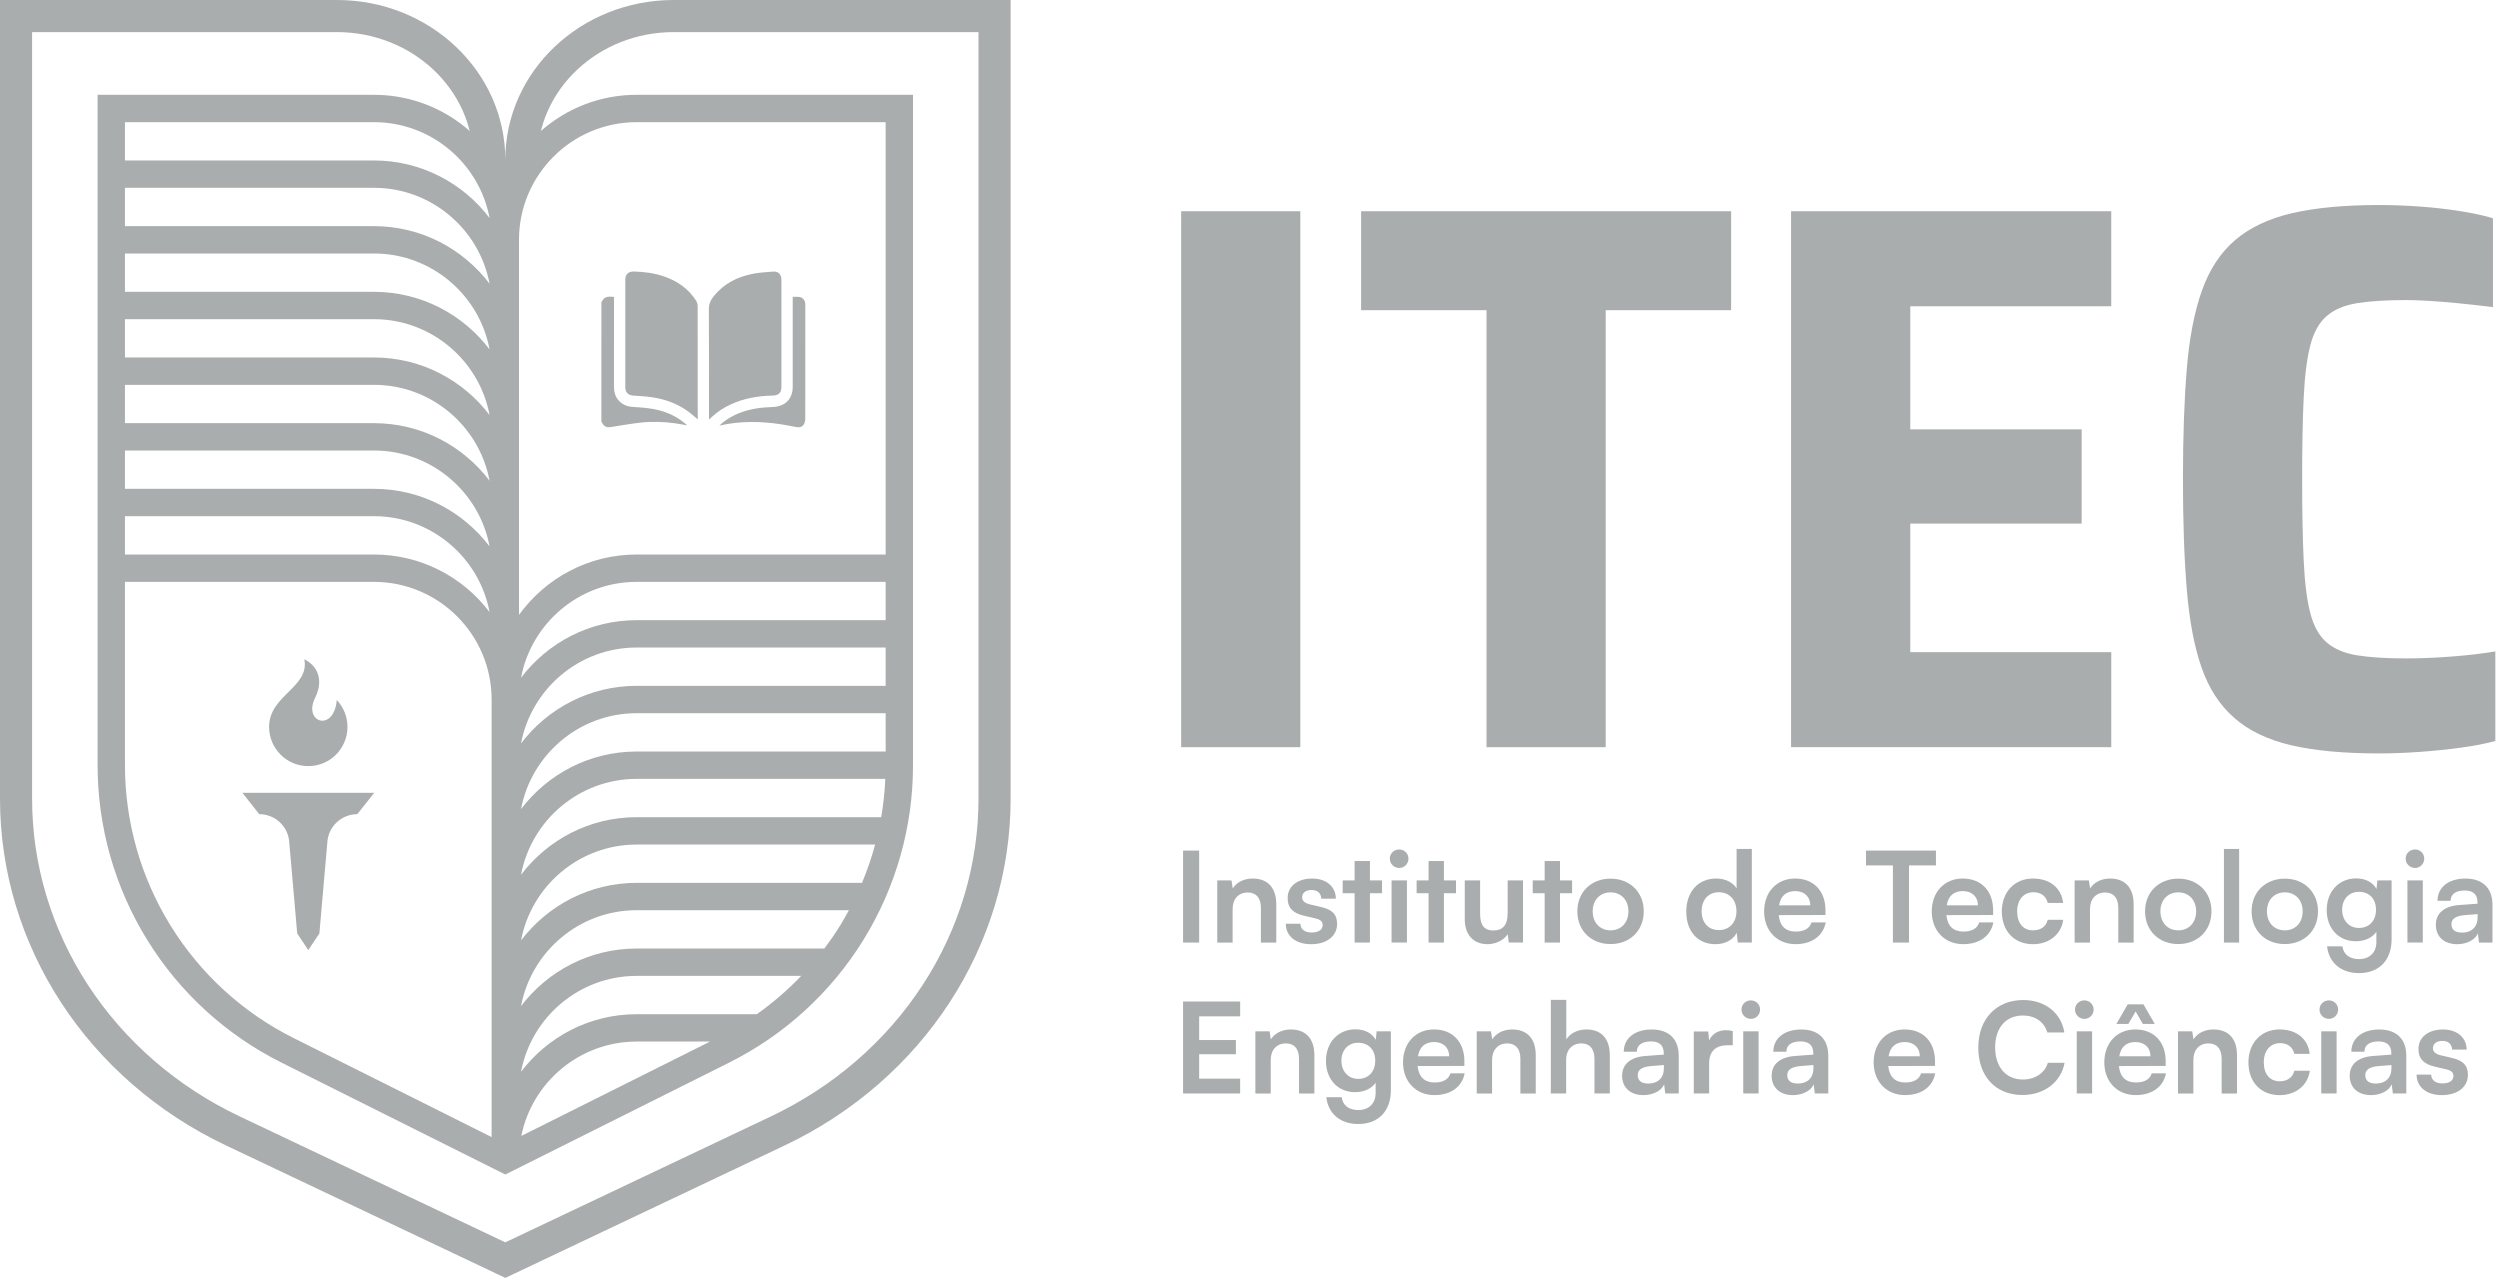 <svg width="107" height="55" viewBox="0 0 107 55" fill="none" xmlns="http://www.w3.org/2000/svg">
<path d="M12.382 36.076L12.72 39.951L13.195 40.663L13.67 39.951L14.008 36.076C14.038 35.388 14.605 34.846 15.294 34.846L16.016 33.933H10.374L11.096 34.846C11.785 34.846 12.352 35.388 12.382 36.076Z" fill="#AAADAD"/>
<path d="M13.195 32.79C14.121 32.79 14.872 32.039 14.872 31.113C14.872 30.666 14.698 30.261 14.414 29.96C14.299 31.353 12.95 30.939 13.493 29.851C13.823 29.189 13.668 28.538 13.024 28.215C13.265 29.419 11.517 29.749 11.517 31.112C11.518 32.039 12.268 32.79 13.195 32.79Z" fill="#AAADAD"/>
<path d="M25.74 12.943C25.852 12.717 25.952 12.672 26.279 12.709C26.279 12.743 26.279 12.779 26.279 12.815C26.279 14.062 26.28 15.309 26.278 16.556C26.278 16.761 26.323 16.95 26.455 17.112C26.609 17.3 26.809 17.394 27.052 17.412C27.34 17.434 27.63 17.449 27.915 17.498C28.407 17.582 28.864 17.761 29.261 18.076C29.301 18.107 29.339 18.141 29.377 18.174C29.386 18.181 29.392 18.191 29.406 18.205C29.231 18.175 29.066 18.141 28.899 18.118C28.408 18.05 27.914 18.033 27.421 18.088C26.996 18.136 26.573 18.209 26.151 18.277C25.948 18.309 25.839 18.251 25.739 18.041C25.74 16.342 25.74 14.643 25.74 12.943Z" fill="#AAADAD"/>
<path d="M29.859 17.945C29.729 17.836 29.612 17.729 29.485 17.634C29.015 17.285 28.481 17.086 27.906 17.003C27.643 16.964 27.376 16.949 27.11 16.932C26.886 16.917 26.763 16.799 26.763 16.576C26.763 15.043 26.763 13.509 26.763 11.975C26.763 11.735 26.898 11.614 27.14 11.621C27.576 11.634 28.004 11.688 28.419 11.831C28.987 12.025 29.458 12.349 29.786 12.859C29.828 12.925 29.859 13.011 29.86 13.089C29.864 14.694 29.863 16.298 29.863 17.903C29.862 17.915 29.861 17.926 29.859 17.945Z" fill="#AAADAD"/>
<path d="M30.345 17.943C30.345 17.902 30.345 17.868 30.345 17.834C30.345 16.303 30.349 14.773 30.339 13.242C30.338 13.013 30.415 12.839 30.553 12.671C30.983 12.141 31.553 11.85 32.209 11.721C32.502 11.663 32.804 11.646 33.104 11.623C33.311 11.607 33.444 11.751 33.445 11.969C33.445 12.818 33.445 13.668 33.445 14.517C33.445 15.195 33.445 15.875 33.445 16.553C33.445 16.809 33.328 16.926 33.071 16.931C32.449 16.943 31.846 17.045 31.277 17.307C30.965 17.451 30.682 17.637 30.434 17.876C30.414 17.896 30.393 17.916 30.372 17.935C30.368 17.938 30.362 17.938 30.345 17.943Z" fill="#AAADAD"/>
<path d="M33.928 12.705C34.027 12.705 34.112 12.699 34.197 12.707C34.337 12.719 34.45 12.839 34.465 12.983C34.468 13.009 34.468 13.034 34.468 13.06C34.468 14.682 34.469 16.304 34.466 17.927C34.466 18 34.448 18.081 34.413 18.145C34.352 18.256 34.243 18.305 34.116 18.284C33.89 18.246 33.666 18.195 33.439 18.161C32.562 18.028 31.686 18.011 30.788 18.215C30.846 18.163 30.884 18.125 30.926 18.092C31.351 17.75 31.845 17.567 32.376 17.482C32.619 17.443 32.867 17.428 33.112 17.416C33.608 17.39 33.927 17.065 33.928 16.565C33.928 15.404 33.928 14.241 33.928 13.08C33.928 12.957 33.928 12.835 33.928 12.705Z" fill="#AAADAD"/>
<path d="M41.88 1.374V34.184C41.88 37 41.054 39.757 39.49 42.157C37.919 44.567 35.673 46.512 32.994 47.783L21.627 53.172L10.26 47.783C7.581 46.513 5.335 44.567 3.764 42.157C2.2 39.757 1.374 37 1.374 34.184V1.374H14.418C17.635 1.374 20.253 3.825 20.253 6.837C20.253 7.596 20.868 8.211 21.627 8.211C22.386 8.211 23.001 7.596 23.001 6.837C23.001 3.825 25.618 1.374 28.836 1.374H41.88ZM43.254 0H28.836C24.854 0 21.627 3.061 21.627 6.837C21.627 3.061 18.4 0 14.418 0H0V34.184C0 40.468 3.744 46.214 9.672 49.025L21.628 54.694L33.584 49.025C39.511 46.214 43.255 40.468 43.255 34.184V0H43.254Z" fill="#AAADAD"/>
<path d="M12.043 45.477L21.627 50.269L31.212 45.477C33.577 44.294 35.562 42.481 36.952 40.232C38.342 37.983 39.077 35.395 39.077 32.751V4.058H27.248C24.765 4.058 22.619 5.523 21.627 7.634C20.635 5.523 18.489 4.058 16.006 4.058H4.177V32.75C4.177 35.395 4.912 37.982 6.303 40.231C7.692 42.481 9.677 44.294 12.043 45.477ZM27.248 34.975C25.231 34.975 23.435 35.944 22.3 37.441C22.739 35.108 24.79 33.336 27.248 33.336H37.891C37.867 33.887 37.809 34.435 37.715 34.975H27.248ZM37.455 36.147C37.305 36.705 37.117 37.252 36.894 37.786H27.249C25.232 37.786 23.436 38.755 22.301 40.251C22.74 37.919 24.791 36.147 27.249 36.147H37.455ZM27.248 32.165C25.231 32.165 23.435 33.133 22.3 34.63C22.739 32.297 24.79 30.525 27.248 30.525H37.906V32.165H27.248ZM27.248 29.354C25.231 29.354 23.435 30.323 22.3 31.819C22.739 29.486 24.79 27.714 27.248 27.714H37.906V29.354H27.248ZM27.248 26.543C25.231 26.543 23.435 27.512 22.3 29.008C22.739 26.676 24.79 24.904 27.248 24.904H37.906V26.543H27.248ZM16.006 10.85C18.464 10.85 20.516 12.621 20.954 14.955C19.819 13.459 18.023 12.49 16.006 12.49H5.348V10.85H16.006ZM5.348 9.679V8.039H16.006C18.464 8.039 20.516 9.81 20.954 12.144C19.819 10.648 18.023 9.679 16.006 9.679H5.348ZM16.006 13.661C18.464 13.661 20.516 15.432 20.954 17.765C19.819 16.269 18.023 15.3 16.006 15.3H5.348V13.661H16.006ZM16.006 16.471C18.464 16.471 20.516 18.243 20.954 20.576C19.819 19.08 18.023 18.111 16.006 18.111H5.348V16.471H16.006ZM16.006 19.282C18.464 19.282 20.516 21.053 20.954 23.387C19.819 21.891 18.023 20.922 16.006 20.922H5.348V19.282H16.006ZM16.006 22.093C18.464 22.093 20.516 23.864 20.954 26.198C19.819 24.701 18.023 23.733 16.006 23.733H5.348V22.093H16.006ZM22.312 48.618C22.777 46.316 24.813 44.579 27.248 44.579H30.39L22.312 48.618ZM32.39 43.408H27.248C25.231 43.408 23.435 44.376 22.3 45.873C22.739 43.54 24.79 41.768 27.248 41.768H34.292C33.713 42.375 33.076 42.923 32.39 43.408ZM35.283 40.597H27.248C25.231 40.597 23.435 41.566 22.3 43.062C22.739 40.729 24.79 38.957 27.248 38.957H36.334C36.214 39.179 36.09 39.399 35.956 39.615C35.746 39.954 35.521 40.28 35.283 40.597ZM22.213 10.265C22.213 7.488 24.472 5.229 27.248 5.229H37.906V23.733H27.248C25.177 23.733 23.341 24.753 22.213 26.318V10.265ZM16.006 5.229C18.464 5.229 20.516 7 20.954 9.333C19.819 7.837 18.023 6.868 16.006 6.868H5.348V5.229H16.006ZM5.348 24.904H16.006C18.782 24.904 21.041 27.163 21.041 29.94V48.667L12.567 44.429C10.396 43.344 8.575 41.679 7.299 39.614C6.023 37.55 5.348 35.176 5.348 32.749V24.904Z" fill="#AAADAD"/>
<path d="M50.554 31.98V9.041H55.654V31.98H50.554Z" fill="#AAADAD"/>
<path d="M63.623 31.98V13.276H58.255V9.041H74.092V13.276H68.724V31.98H63.623Z" fill="#AAADAD"/>
<path d="M76.658 31.98V9.041H90.361V13.109H81.76V18.377H89.095V22.41H81.76V27.912H90.362V31.979H76.658V31.98Z" fill="#AAADAD"/>
<path d="M101.831 32.247C100.319 32.247 99.064 32.13 98.064 31.897C97.063 31.664 96.251 31.275 95.63 30.73C95.008 30.186 94.541 29.469 94.23 28.58C93.918 27.692 93.707 26.579 93.596 25.246C93.484 23.913 93.43 22.335 93.43 20.512C93.43 18.689 93.485 17.111 93.596 15.777C93.707 14.444 93.924 13.326 94.246 12.426C94.568 11.525 95.041 10.809 95.663 10.276C96.286 9.742 97.097 9.359 98.097 9.125C99.097 8.892 100.342 8.775 101.831 8.775C102.409 8.775 102.998 8.798 103.598 8.842C104.198 8.886 104.776 8.954 105.331 9.042C105.887 9.13 106.343 9.231 106.699 9.342V13.143C106.143 13.076 105.637 13.021 105.182 12.976C104.726 12.932 104.315 12.899 103.949 12.877C103.582 12.854 103.254 12.843 102.965 12.843C102.12 12.843 101.426 12.889 100.882 12.976C100.337 13.065 99.904 13.249 99.582 13.527C99.259 13.805 99.026 14.222 98.882 14.777C98.737 15.333 98.643 16.077 98.599 17.011C98.553 17.945 98.532 19.112 98.532 20.512C98.532 21.912 98.554 23.079 98.599 24.012C98.643 24.946 98.737 25.691 98.882 26.246C99.026 26.801 99.259 27.218 99.582 27.496C99.904 27.774 100.337 27.958 100.882 28.047C101.427 28.135 102.12 28.18 102.965 28.18C103.61 28.18 104.282 28.152 104.982 28.096C105.682 28.041 106.288 27.969 106.8 27.879V31.713C106.399 31.825 105.916 31.919 105.349 31.997C104.783 32.075 104.194 32.135 103.583 32.18C102.97 32.224 102.386 32.247 101.831 32.247Z" fill="#AAADAD"/>
<path d="M51.324 40.341H50.635V36.405H51.324V40.341Z" fill="#AAADAD"/>
<path d="M52.099 40.341V37.681H52.707L52.761 38.026C52.928 37.757 53.251 37.601 53.612 37.601C54.279 37.601 54.624 38.016 54.624 38.705V40.342H53.967V38.861C53.967 38.414 53.746 38.199 53.407 38.199C53.003 38.199 52.756 38.478 52.756 38.91V40.342H52.099V40.341Z" fill="#AAADAD"/>
<path d="M55.657 39.534C55.662 39.765 55.834 39.911 56.136 39.911C56.443 39.911 56.609 39.787 56.609 39.593C56.609 39.459 56.539 39.362 56.302 39.308L55.823 39.196C55.344 39.088 55.112 38.862 55.112 38.437C55.112 37.914 55.554 37.602 56.167 37.602C56.765 37.602 57.169 37.947 57.175 38.463H56.55C56.545 38.237 56.394 38.092 56.141 38.092C55.882 38.092 55.732 38.211 55.732 38.41C55.732 38.561 55.851 38.657 56.077 38.711L56.556 38.824C57.003 38.926 57.228 39.131 57.228 39.54C57.228 40.078 56.771 40.412 56.114 40.412C55.451 40.412 55.031 40.057 55.031 39.535H55.657V39.534Z" fill="#AAADAD"/>
<path d="M57.977 40.341V38.23H57.466V37.681H57.977V36.852H58.634V37.681H59.151V38.23H58.633V40.341H57.977Z" fill="#AAADAD"/>
<path d="M59.484 36.75C59.484 36.529 59.662 36.357 59.888 36.357C60.103 36.357 60.282 36.529 60.282 36.75C60.282 36.971 60.104 37.149 59.888 37.149C59.662 37.149 59.484 36.971 59.484 36.75ZM59.559 37.682H60.217V40.341H59.559V37.682Z" fill="#AAADAD"/>
<path d="M61.143 40.341V38.23H60.631V37.681H61.143V36.852H61.8V37.681H62.317V38.23H61.8V40.341H61.143Z" fill="#AAADAD"/>
<path d="M65.185 37.682V40.341H64.576L64.528 39.986C64.367 40.239 64.022 40.411 63.667 40.411C63.053 40.411 62.692 39.996 62.692 39.345V37.682H63.349V39.114C63.349 39.62 63.548 39.825 63.914 39.825C64.329 39.825 64.528 39.583 64.528 39.076V37.682H65.185Z" fill="#AAADAD"/>
<path d="M66.111 40.341V38.23H65.6V37.681H66.111V36.852H66.768V37.681H67.286V38.23H66.768V40.341H66.111Z" fill="#AAADAD"/>
<path d="M68.931 37.606C69.755 37.606 70.353 38.178 70.353 39.006C70.353 39.835 69.755 40.406 68.931 40.406C68.108 40.406 67.51 39.835 67.51 39.006C67.51 38.177 68.108 37.606 68.931 37.606ZM68.931 39.819C69.384 39.819 69.696 39.49 69.696 39.006C69.696 38.521 69.384 38.193 68.931 38.193C68.479 38.193 68.167 38.521 68.167 39.006C68.168 39.49 68.48 39.819 68.931 39.819Z" fill="#AAADAD"/>
<path d="M72.172 39.022C72.172 38.194 72.657 37.601 73.459 37.601C73.831 37.601 74.159 37.758 74.326 38.021V36.335H74.978V40.341H74.375L74.332 39.926C74.171 40.234 73.826 40.411 73.423 40.411C72.651 40.411 72.172 39.846 72.172 39.022ZM74.32 39C74.32 38.521 74.023 38.188 73.566 38.188C73.109 38.188 72.829 38.526 72.829 39C72.829 39.474 73.109 39.808 73.566 39.808C74.024 39.809 74.32 39.48 74.32 39Z" fill="#AAADAD"/>
<path d="M75.504 39.011C75.504 38.177 76.047 37.601 76.828 37.601C77.625 37.601 78.131 38.133 78.131 38.963V39.162L76.129 39.167C76.177 39.635 76.425 39.872 76.861 39.872C77.222 39.872 77.458 39.732 77.533 39.479H78.142C78.029 40.06 77.544 40.41 76.85 40.41C76.058 40.411 75.504 39.835 75.504 39.011ZM76.145 38.748H77.48C77.48 38.382 77.227 38.139 76.834 38.139C76.446 38.139 76.21 38.349 76.145 38.748Z" fill="#AAADAD"/>
<path d="M79.864 36.405H82.858V37.04H81.705V40.341H81.016V37.04H79.864V36.405Z" fill="#AAADAD"/>
<path d="M82.679 39.011C82.679 38.177 83.223 37.601 84.004 37.601C84.801 37.601 85.306 38.133 85.306 38.963V39.162L83.304 39.167C83.353 39.635 83.6 39.872 84.036 39.872C84.397 39.872 84.634 39.732 84.709 39.479H85.317C85.205 40.06 84.72 40.41 84.025 40.41C83.234 40.411 82.679 39.835 82.679 39.011ZM83.32 38.748H84.655C84.655 38.382 84.403 38.139 84.009 38.139C83.621 38.139 83.384 38.349 83.32 38.748Z" fill="#AAADAD"/>
<path d="M87.008 37.601C87.735 37.601 88.23 38.004 88.3 38.645H87.643C87.567 38.344 87.346 38.188 87.034 38.188C86.614 38.188 86.334 38.505 86.334 39.006C86.334 39.507 86.593 39.819 87.013 39.819C87.341 39.819 87.573 39.658 87.643 39.367H88.305C88.224 39.985 87.707 40.411 87.013 40.411C86.205 40.411 85.678 39.851 85.678 39.006C85.678 38.183 86.221 37.601 87.008 37.601Z" fill="#AAADAD"/>
<path d="M88.794 40.341V37.681H89.403L89.457 38.026C89.624 37.757 89.947 37.601 90.308 37.601C90.975 37.601 91.32 38.016 91.32 38.705V40.342H90.663V38.861C90.663 38.414 90.442 38.199 90.103 38.199C89.699 38.199 89.451 38.478 89.451 38.91V40.342H88.794V40.341Z" fill="#AAADAD"/>
<path d="M93.23 37.606C94.054 37.606 94.651 38.178 94.651 39.006C94.651 39.835 94.054 40.406 93.23 40.406C92.406 40.406 91.809 39.835 91.809 39.006C91.809 38.177 92.406 37.606 93.23 37.606ZM93.23 39.819C93.682 39.819 93.995 39.49 93.995 39.006C93.995 38.521 93.682 38.193 93.23 38.193C92.778 38.193 92.465 38.521 92.465 39.006C92.466 39.49 92.778 39.819 93.23 39.819Z" fill="#AAADAD"/>
<path d="M95.184 40.341V36.335H95.835V40.341H95.184Z" fill="#AAADAD"/>
<path d="M97.79 37.606C98.613 37.606 99.211 38.178 99.211 39.006C99.211 39.835 98.613 40.406 97.79 40.406C96.966 40.406 96.368 39.835 96.368 39.006C96.368 38.177 96.966 37.606 97.79 37.606ZM97.79 39.819C98.242 39.819 98.554 39.49 98.554 39.006C98.554 38.521 98.242 38.193 97.79 38.193C97.337 38.193 97.025 38.521 97.025 39.006C97.025 39.49 97.337 39.819 97.79 39.819Z" fill="#AAADAD"/>
<path d="M100.847 37.595C101.245 37.595 101.558 37.763 101.714 38.048L101.752 37.681H102.36V40.206C102.36 41.095 101.828 41.649 100.966 41.649C100.201 41.649 99.678 41.212 99.598 40.502H100.255C100.298 40.846 100.563 41.05 100.966 41.05C101.419 41.05 101.709 40.765 101.709 40.323V39.882C101.542 40.129 101.214 40.286 100.831 40.286C100.078 40.286 99.583 39.721 99.583 38.951C99.582 38.176 100.088 37.595 100.847 37.595ZM100.96 39.716C101.413 39.716 101.693 39.399 101.693 38.935C101.693 38.483 101.418 38.17 100.96 38.17C100.524 38.17 100.244 38.499 100.244 38.935C100.244 39.383 100.529 39.716 100.96 39.716Z" fill="#AAADAD"/>
<path d="M102.962 36.75C102.962 36.529 103.139 36.357 103.366 36.357C103.581 36.357 103.758 36.529 103.758 36.75C103.758 36.971 103.581 37.149 103.366 37.149C103.14 37.149 102.962 36.971 102.962 36.75ZM103.038 37.682H103.695V40.341H103.038V37.682Z" fill="#AAADAD"/>
<path d="M104.254 39.582C104.254 39.092 104.609 38.785 105.239 38.737L106.037 38.678V38.62C106.037 38.258 105.821 38.113 105.488 38.113C105.1 38.113 104.885 38.275 104.885 38.555H104.325C104.325 37.978 104.799 37.602 105.52 37.602C106.236 37.602 106.678 37.99 106.678 38.727V40.342H106.101L106.053 39.949C105.94 40.224 105.579 40.412 105.164 40.412C104.599 40.411 104.254 40.082 104.254 39.582ZM106.042 39.264V39.124L105.487 39.167C105.078 39.205 104.922 39.34 104.922 39.555C104.922 39.797 105.083 39.916 105.379 39.916C105.783 39.916 106.042 39.674 106.042 39.264Z" fill="#AAADAD"/>
<path d="M50.635 46.801V42.865H53.079V43.5H51.324V44.513H52.896V45.121H51.324V46.166H53.078V46.801H50.635Z" fill="#AAADAD"/>
<path d="M53.73 46.801V44.141H54.338L54.392 44.486C54.559 44.217 54.882 44.061 55.243 44.061C55.91 44.061 56.255 44.476 56.255 45.165V46.802H55.598V45.321C55.598 44.874 55.377 44.658 55.038 44.658C54.635 44.658 54.387 44.938 54.387 45.37V46.802H53.73V46.801Z" fill="#AAADAD"/>
<path d="M58.015 44.055C58.414 44.055 58.726 44.222 58.883 44.507L58.92 44.141H59.529V46.666C59.529 47.554 58.996 48.108 58.134 48.108C57.369 48.108 56.847 47.672 56.767 46.961H57.424C57.467 47.306 57.731 47.51 58.135 47.51C58.587 47.51 58.877 47.225 58.877 46.783V46.341C58.71 46.589 58.382 46.745 58 46.745C57.246 46.745 56.751 46.18 56.751 45.41C56.749 44.636 57.256 44.055 58.015 44.055ZM58.128 46.176C58.58 46.176 58.86 45.858 58.86 45.395C58.86 44.942 58.586 44.63 58.128 44.63C57.692 44.63 57.412 44.959 57.412 45.395C57.412 45.842 57.697 46.176 58.128 46.176Z" fill="#AAADAD"/>
<path d="M60.049 45.471C60.049 44.636 60.593 44.06 61.374 44.06C62.17 44.06 62.676 44.593 62.676 45.422V45.621L60.674 45.626C60.723 46.095 60.97 46.331 61.406 46.331C61.767 46.331 62.004 46.191 62.079 45.939H62.688C62.575 46.52 62.09 46.87 61.395 46.87C60.604 46.871 60.049 46.295 60.049 45.471ZM60.69 45.207H62.025C62.025 44.841 61.773 44.599 61.379 44.599C60.992 44.599 60.755 44.809 60.69 45.207Z" fill="#AAADAD"/>
<path d="M63.204 46.801V44.141H63.813L63.867 44.486C64.034 44.217 64.356 44.061 64.717 44.061C65.385 44.061 65.73 44.476 65.73 45.165V46.802H65.073V45.321C65.073 44.874 64.851 44.658 64.513 44.658C64.109 44.658 63.861 44.938 63.861 45.37V46.802H63.204V46.801Z" fill="#AAADAD"/>
<path d="M66.375 46.801V42.795H67.037V44.486C67.205 44.227 67.516 44.061 67.899 44.061C68.556 44.061 68.9 44.475 68.9 45.164V46.801H68.243V45.321C68.243 44.873 68.022 44.658 67.688 44.658C67.273 44.658 67.031 44.949 67.031 45.347V46.801H66.375Z" fill="#AAADAD"/>
<path d="M69.426 46.042C69.426 45.552 69.781 45.245 70.411 45.197L71.209 45.138V45.079C71.209 44.718 70.993 44.573 70.66 44.573C70.272 44.573 70.057 44.734 70.057 45.014H69.497C69.497 44.438 69.971 44.062 70.692 44.062C71.408 44.062 71.85 44.449 71.85 45.187V46.801H71.273L71.225 46.409C71.112 46.684 70.751 46.871 70.336 46.871C69.771 46.87 69.426 46.542 69.426 46.042ZM71.214 45.724V45.584L70.66 45.628C70.251 45.665 70.095 45.8 70.095 46.015C70.095 46.258 70.256 46.376 70.552 46.376C70.956 46.376 71.214 46.133 71.214 45.724Z" fill="#AAADAD"/>
<path d="M74.163 44.738H73.921C73.447 44.738 73.151 44.991 73.151 45.508V46.801H72.494V44.146H73.113L73.15 44.534C73.263 44.27 73.516 44.092 73.871 44.092C73.963 44.092 74.054 44.103 74.163 44.13V44.738H74.163Z" fill="#AAADAD"/>
<path d="M74.535 43.21C74.535 42.989 74.712 42.816 74.939 42.816C75.154 42.816 75.332 42.989 75.332 43.21C75.332 43.431 75.155 43.608 74.939 43.608C74.712 43.608 74.535 43.43 74.535 43.21ZM74.611 44.141H75.268V46.801H74.611V44.141Z" fill="#AAADAD"/>
<path d="M75.827 46.042C75.827 45.552 76.182 45.245 76.812 45.197L77.609 45.138V45.079C77.609 44.718 77.394 44.573 77.061 44.573C76.673 44.573 76.458 44.734 76.458 45.014H75.898C75.898 44.438 76.372 44.062 77.093 44.062C77.809 44.062 78.25 44.449 78.25 45.187V46.801H77.674L77.626 46.409C77.513 46.684 77.152 46.871 76.737 46.871C76.171 46.87 75.827 46.542 75.827 46.042ZM77.615 45.724V45.584L77.06 45.628C76.651 45.665 76.495 45.8 76.495 46.015C76.495 46.258 76.656 46.376 76.952 46.376C77.356 46.376 77.615 46.133 77.615 45.724Z" fill="#AAADAD"/>
<path d="M80.192 45.471C80.192 44.636 80.736 44.06 81.517 44.06C82.314 44.06 82.819 44.593 82.819 45.422V45.621L80.817 45.626C80.866 46.095 81.113 46.331 81.549 46.331C81.91 46.331 82.147 46.191 82.222 45.939H82.83C82.718 46.52 82.233 46.87 81.538 46.87C80.747 46.871 80.192 46.295 80.192 45.471ZM80.833 45.207H82.168C82.168 44.841 81.915 44.599 81.522 44.599C81.134 44.599 80.898 44.809 80.833 45.207Z" fill="#AAADAD"/>
<path d="M84.671 44.836C84.671 43.614 85.441 42.801 86.593 42.801C87.524 42.801 88.219 43.345 88.354 44.19H87.626C87.492 43.733 87.099 43.464 86.577 43.464C85.849 43.464 85.392 43.991 85.392 44.831C85.392 45.666 85.855 46.203 86.577 46.203C87.109 46.203 87.519 45.923 87.648 45.487H88.364C88.213 46.316 87.492 46.866 86.56 46.866C85.414 46.866 84.671 46.069 84.671 44.836Z" fill="#AAADAD"/>
<path d="M88.81 43.21C88.81 42.989 88.988 42.816 89.214 42.816C89.429 42.816 89.608 42.989 89.608 43.21C89.608 43.431 89.43 43.608 89.214 43.608C88.988 43.608 88.81 43.43 88.81 43.21ZM88.885 44.141H89.543V46.801H88.885V44.141Z" fill="#AAADAD"/>
<path d="M90.064 45.471C90.064 44.636 90.608 44.06 91.389 44.06C92.186 44.06 92.691 44.593 92.691 45.422V45.621L90.689 45.627C90.738 46.095 90.985 46.331 91.421 46.331C91.782 46.331 92.019 46.191 92.094 45.939H92.703C92.59 46.52 92.105 46.87 91.41 46.87C90.619 46.871 90.064 46.295 90.064 45.471ZM90.582 43.824L91.066 42.984H91.739L92.224 43.824H91.712L91.405 43.291L91.093 43.824H90.582ZM90.705 45.207H92.04C92.04 44.841 91.787 44.599 91.394 44.599C91.007 44.599 90.77 44.809 90.705 45.207Z" fill="#AAADAD"/>
<path d="M93.219 46.801V44.141H93.827L93.881 44.486C94.048 44.217 94.371 44.061 94.732 44.061C95.4 44.061 95.744 44.476 95.744 45.165V46.802H95.087V45.321C95.087 44.874 94.866 44.658 94.527 44.658C94.124 44.658 93.876 44.938 93.876 45.37V46.802H93.219V46.801Z" fill="#AAADAD"/>
<path d="M97.563 44.06C98.29 44.06 98.785 44.464 98.856 45.105H98.198C98.123 44.803 97.902 44.647 97.59 44.647C97.17 44.647 96.89 44.965 96.89 45.466C96.89 45.967 97.148 46.279 97.568 46.279C97.897 46.279 98.128 46.118 98.198 45.827H98.861C98.779 46.446 98.263 46.872 97.568 46.872C96.761 46.872 96.233 46.312 96.233 45.467C96.233 44.642 96.777 44.06 97.563 44.06Z" fill="#AAADAD"/>
<path d="M99.275 43.21C99.275 42.989 99.452 42.816 99.678 42.816C99.894 42.816 100.072 42.989 100.072 43.21C100.072 43.431 99.894 43.608 99.678 43.608C99.452 43.608 99.275 43.43 99.275 43.21ZM99.35 44.141H100.007V46.801H99.35V44.141Z" fill="#AAADAD"/>
<path d="M100.567 46.042C100.567 45.552 100.922 45.245 101.552 45.197L102.349 45.138V45.079C102.349 44.718 102.134 44.573 101.8 44.573C101.413 44.573 101.198 44.734 101.198 45.014H100.638C100.638 44.438 101.111 44.062 101.833 44.062C102.549 44.062 102.99 44.449 102.99 45.187V46.801H102.414L102.365 46.409C102.253 46.684 101.892 46.871 101.477 46.871C100.911 46.87 100.567 46.542 100.567 46.042ZM102.354 45.724V45.584L101.799 45.628C101.391 45.665 101.234 45.8 101.234 46.015C101.234 46.258 101.396 46.376 101.692 46.376C102.096 46.376 102.354 46.133 102.354 45.724Z" fill="#AAADAD"/>
<path d="M104.054 45.993C104.06 46.224 104.232 46.37 104.533 46.37C104.841 46.37 105.007 46.247 105.007 46.053C105.007 45.918 104.937 45.822 104.701 45.768L104.222 45.655C103.743 45.547 103.511 45.321 103.511 44.896C103.511 44.374 103.952 44.062 104.566 44.062C105.163 44.062 105.567 44.406 105.573 44.923H104.948C104.943 44.697 104.792 44.551 104.539 44.551C104.281 44.551 104.13 44.67 104.13 44.869C104.13 45.02 104.249 45.117 104.475 45.17L104.954 45.283C105.401 45.385 105.627 45.59 105.627 45.999C105.627 46.538 105.169 46.871 104.512 46.871C103.85 46.871 103.43 46.516 103.43 45.994H104.054V45.993Z" fill="#AAADAD"/>
</svg>

